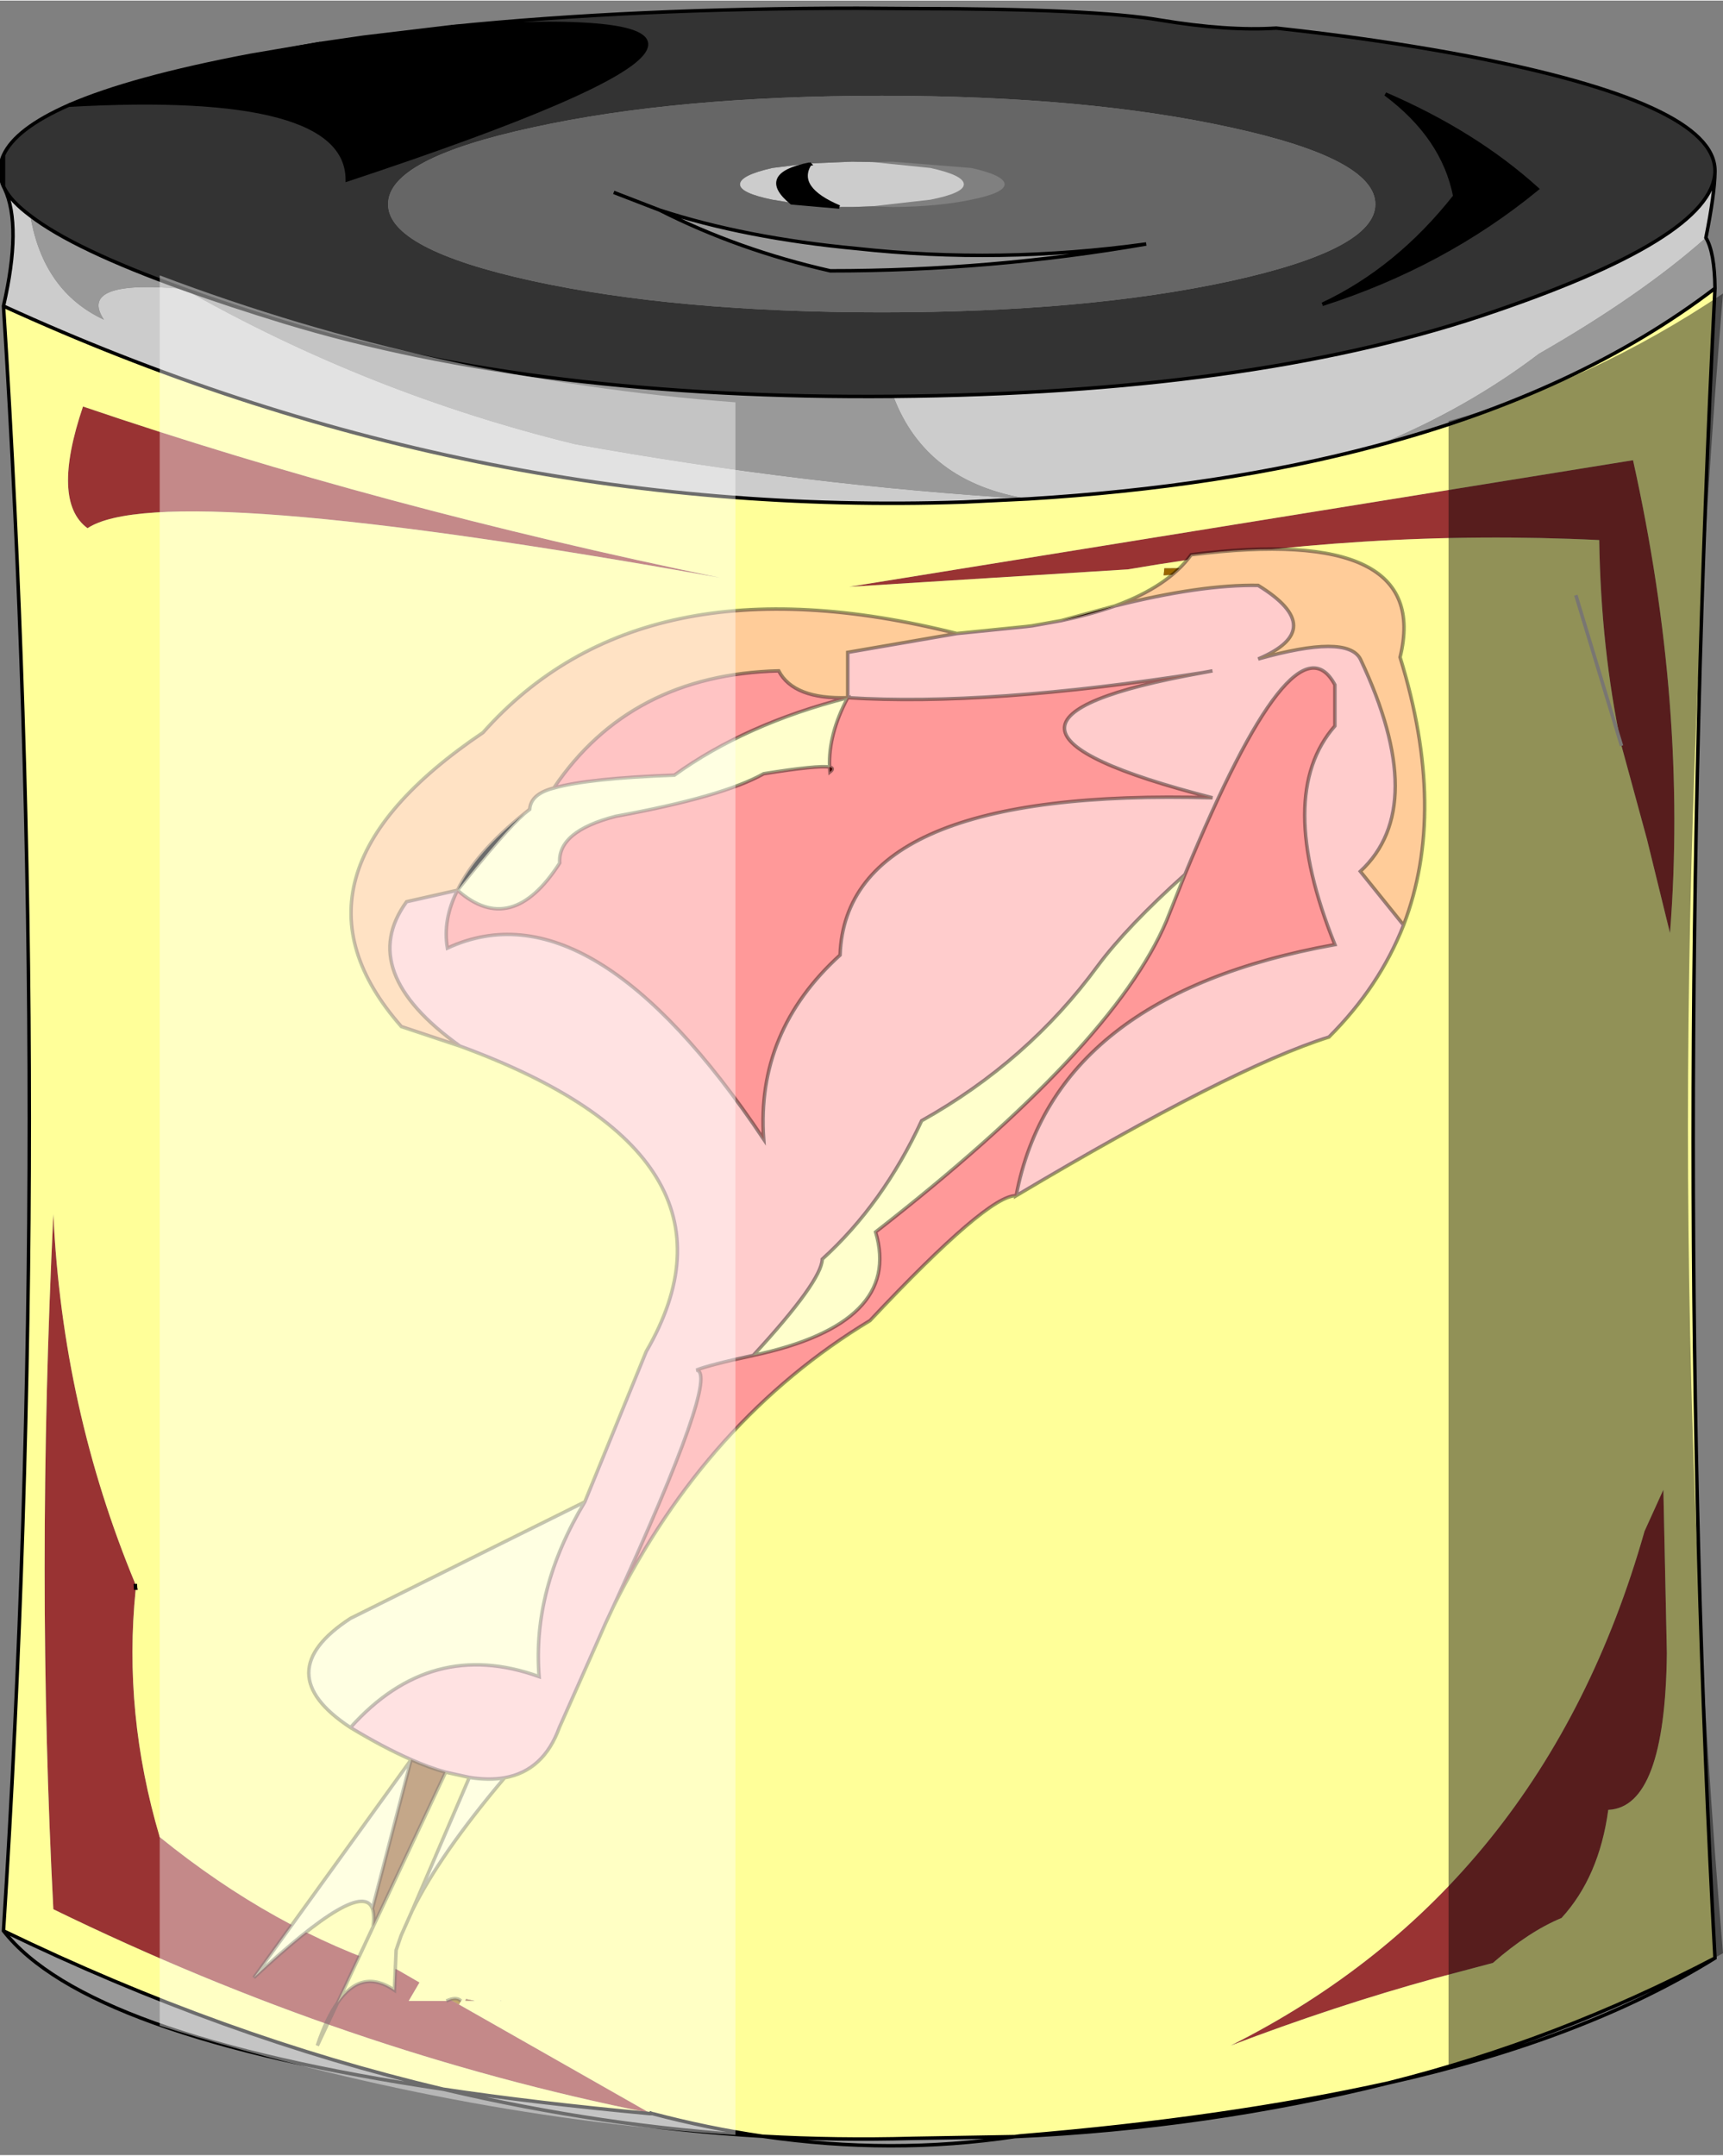 <svg width="247" height="309" viewBox="227.25 -48.4 247.05 308.9" xmlns="http://www.w3.org/2000/svg" xmlns:xlink="http://www.w3.org/1999/xlink"><rect x="227.25" y="-48.4" width="247.05" height="308.9" fill="#808080" stroke="none"/><defs><g id="a"><path d="m273.2-42.25 6.2-.9 12.55-1.5q62.65-3.75-14.9 21.95 0-12.95-39.95-10.7 18.05-5.75 36.1-8.85m74.4 23.45-6.85-.6q-4.95-4.05 2.6-5.55-2.1 3.45 4.25 6.15m69.25 13.95q10.75-5.05 19-15.5Q434.2-28.8 425.9-35q12.85 5.55 21.75 13.6-13.35 10.95-30.8 16.55M299.15 238.4H299l.05-.05.1.05"/><path d="M227.75-26.25q1.75-3.8 9.35-7.15 8.95-3.9 26.1-7.15l10-1.7q-18.05 3.1-36.1 8.85 39.95-2.25 39.95 10.7 77.55-25.7 14.9-21.95 26.15-2.65 58.25-2.65l7.75.05q26 0 35.65 1.65 9.65 1.6 16.65 1.15 14.35 1.55 26.9 3.9 36 6.85 36 16.55v.15q-.3 9.6-33.65 20.7-33.4 11.05-84.15 11.5T268.05-2.3q-8-2.45-14.4-4.75-15.75-5.65-22.05-10.5-2.75-2.05-3.7-3.9l-.15-.3v-4.5m55.15 7.05q-.05 6.45 20.7 11 20.7 4.5 50.1 4.5 29.35 0 50.05-4.5 20.7-4.55 20.7-11 0-6.5-20.7-11-20.7-4.55-50.05-4.55-29.4 0-50.1 4.55-20.75 4.5-20.7 11M416.85-4.85q17.45-5.6 30.8-16.55-8.9-8.05-21.75-13.6 8.3 6.2 9.95 14.65-8.25 10.45-19 15.5" fill="#333"/><path d="M473.15-23.85q-.05 3.2-1.3 9.45-9.3 8.25-23.95 16.65-10.4 7.9-23.35 13.2-22.15 5.9-49.85 7.6l-9.3.45q-71 2.4-137.65-28.1 2.65-11.55.15-16.85.95 1.85 3.7 3.9 1.85 10.85 10.55 14.9-3.85-5.8 11.5-4.4 26.4 15 56.05 22.25 33.1 5.95 65 7.85-14.7-2.35-19.35-14.7 50.75-.45 84.15-11.5 33.35-11.1 33.65-20.7m-132.4 4.45-2.75-.45q-4.65-.95-4.65-2.2 0-1.3 4.65-2.35l5.25-.65h.1l6.05-.25 2.9.05 8.35.85q4.8 1.05 4.8 2.35 0 1.25-4.8 2.2l-8.35.95-2.9.1h-1.8q-6.35-2.7-4.25-6.15-7.55 1.5-2.6 5.55m2.6-5.65v.1l-.1-.1.1.1v-.1" fill="#ccc"/><path d="M471.85-14.4q1.25 2.1 1.3 7.25-19.5 14.9-48.6 22.6 12.95-5.3 23.35-13.2 14.65-8.4 23.95-16.65m-99.1 272.25q-17.65 2.65-36.15-.05-22.95-1.35-45.8-6.75-51.25-7.6-63.05-22.7 31.5 15.25 63.05 22.7 13.4 2 29.6 3.5h.4q7.95 2.1 15.8 3.25 10.7.6 21.5.3l14.65-.25m1.95-234.8q-31.9-1.9-65-7.85-29.65-7.25-56.05-22.25-15.35-1.4-11.5 4.4-8.7-4.05-10.55-14.9 6.3 4.85 22.05 10.5 6.4 2.3 14.4 4.75 36.55 11.1 87.3 10.65Q360 20.7 374.7 23.05m-52.85-41.4q12.25 4 28.2 5.5 20.55 2.25 41.55-.65-22.15 3.85-45.3 3.85-13.2-3-24.45-8.7" fill="#999"/><path d="m321.85-18.35-6.6-2.55 6.6 2.55q11.25 5.7 24.45 8.7 23.15 0 45.3-3.85-21 2.9-41.55.65-15.95-1.5-28.2-5.5m-38.95-.85q-.05-6.5 20.7-11 20.7-4.55 50.1-4.55 29.35 0 50.05 4.55 20.7 4.5 20.7 11 0 6.45-20.7 11-20.7 4.5-50.05 4.5-29.4 0-50.1-4.5-20.75-4.55-20.7-11m69.4-6.05-2.9-.05-6.05.25h-.1l-5.25.65q-4.65 1.05-4.65 2.35 0 1.25 4.65 2.2l2.75.45 6.85.6h1.8l2.9-.1 2.95.1q6.55-.05 11.25-1.05 4.75-.95 4.8-2.2-.05-1.3-4.8-2.35l-11.25-.9-2.95.05" fill="#666"/><path d="m320.55 254.5.25.05h-.1l-.15-.05" fill="#900"/><path d="M459.75 58.45q-2.95-13.8-3.2-29.5-33.75-1.65-67.55 4.2l-40 2.5L461.4 17.5q7.85 35.35 5.3 67.8l-3.3-13.45-3.65-13.4m6 106.65.5 23.45q-.25 22.1-8.4 22.45-1.3 9.6-6.7 15.5-4.7 1.95-9.85 6.45l-8.3 2.2q-14.35 3.95-29.3 9.65 44.8-22.5 59.35-73.75l2.7-5.95M239.8 27.25q-5.25-3.85-.65-17.45 42.6 14.5 91.35 24.55-79.9-14.3-90.7-7.1m6.9 152.2-.05-.85.05.85q-1.8 17.7 3.45 35.45 16.35 13.25 34.05 19l3.2 1.85-1.55 2.65h5.4l.5-.2 1.3.7 27.35 15.55q-43.35-8.65-85.5-29.2-2.5-47.9 0-99.65 1.3 27.85 11.75 53l.4.85h-.35" fill="#933"/><path d="M473.15-7.15q-6.25 124.65 0 239.4-22.65 11.85-46.8 17.9-23.25 5.15-52.85 7.6l-.75.1-14.65.25q-10.8.3-21.5-.3-7.85-1.15-15.8-3.25l-.25-.05-.05-.05h-.1l-27.35-15.55.3-.5q-.55-.55-1.6-.2l-.5.2h-5.4l1.55-2.65-3.2-1.85q-17.7-5.75-34.05-19-5.25-17.75-3.45-35.45h.35l-.4-.85q-10.45-25.15-11.75-53-2.5 51.75 0 99.65 42.15 20.55 85.5 29.2v.1q-16.2-1.5-29.6-3.5-31.55-7.45-63.05-22.7 7.4-116.45 0-232.95Q294.4 25.9 365.4 23.5l9.3-.45q27.7-1.7 49.85-7.6 29.1-7.7 48.6-22.6m-66.35 40.1-12.6.05-.1 1 12.7-.8v-.25m52.95 25.5 3.65 13.4 3.3 13.45q2.55-32.45-5.3-67.8L349 35.65l40-2.5q33.8-5.85 67.55-4.2.25 15.7 3.2 29.5l-6.55-21.6 6.55 21.6m6 106.65-2.7 5.95Q448.5 222.3 403.7 244.8q14.95-5.7 29.3-9.65l8.3-2.2q5.15-4.5 9.85-6.45 5.4-5.9 6.7-15.5 8.15-.35 8.4-22.45l-.5-23.45M239.8 27.25q10.8-7.2 90.7 7.1Q281.75 24.3 239.15 9.8q-4.6 13.6.65 17.45m59.35 211.15-.1-.05-.05.05h.15m-3.85 0-1.25-.3-.05.3h1.3" fill="#ff9"/><path d="M295.3 238.4H294l.05-.3 1.25.3" fill="#963"/><path d="M406.8 32.95v.25l-12.7.8.1-1 12.6-.05M293.05 238.9l-1.3-.7q1.05-.35 1.6.2l-.3.5m27.35 15.55h.1l.05.05.15.05h-.3v-.1" fill="#960"/><path d="m273.2-42.25 6.2-.9 12.55-1.5m23.3 23.75 6.6 2.55q12.25 4 28.2 5.5 20.55 2.25 41.55-.65-22.15 3.85-45.3 3.85-13.2-3-24.45-8.7m-48.65-23.9q-18.05 3.1-36.1 8.85 39.95-2.25 39.95 10.7 77.55-25.7 14.9-21.95M347.6-18.8l-6.85-.6q-4.95-4.05 2.6-5.55l-.1-.1m.1.1v-.1m0 .1q-2.1 3.45 4.25 6.15m69.25 13.95q17.45-5.6 30.8-16.55-8.9-8.05-21.75-13.6 8.3 6.2 9.95 14.65-8.25 10.45-19 15.5M246.65 178.6l.05.85m73.7 75h.1l.05.05.25.05m-.25-.05.15.05" fill="none" stroke="#000" stroke-width=".5"/><path d="M227.75-21.75q-.5-1.1-.5-2.25t.5-2.25q1.75-3.8 9.35-7.15 8.95-3.9 26.1-7.15l10-1.7m18.75-2.4q26.15-2.65 58.25-2.65l7.75.05q26 0 35.65 1.65 9.65 1.6 16.65 1.15 14.35 1.55 26.9 3.9 36 6.85 36 16.55v.15q-.05 3.2-1.3 9.45 1.25 2.1 1.3 7.25-6.25 124.65 0 239.4-18.7 11.6-46.8 17.9-25.95 6.45-53.6 7.7-17.65 2.65-36.15-.05-22.95-1.35-45.8-6.75-51.25-7.6-63.05-22.7 7.4-116.45 0-232.95 2.65-11.55.15-16.85l-.15-.3v-4.5m3.85 8.7q-2.75-2.05-3.7-3.9m3.7 3.9q6.3 4.85 22.05 10.5 6.4 2.3 14.4 4.75 36.55 11.1 87.3 10.65t84.15-11.5q33.35-11.1 33.65-20.7m-48.6 39.3q29.1-7.7 48.6-22.6M227.75-4.6Q294.4 25.9 365.4 23.5l9.3-.45q27.7-1.7 49.85-7.6m-51.8 242.4.75-.1q29.6-2.45 52.85-7.6 24.15-6.05 46.8-17.9m-152.35 22.3q7.95 2.1 15.8 3.25 10.7.6 21.5.3l14.65-.25m-51.95-3.3h-.4q-16.2-1.5-29.6-3.5-31.55-7.45-63.05-22.7" fill="none" stroke="#000" stroke-width=".5"/><path d="m459.75 58.45-6.55-21.6" fill="none" stroke="#d4d0c8" stroke-width=".5"/><path d="m291.75 238.2-.5.2m.5-.2q1.05-.35 1.6.2" fill="none" stroke="#000" stroke-opacity=".4" stroke-width=".5"/><path d="M372.95 122.95q5.45-28.75 45.7-36-8.65-21.45 0-31.35v-5.9q-5.8-10.85-21.5 27.2-8.3 7.45-12.5 13.1-10.05 13.7-25.25 22.2-5.55 11.95-14.25 19.85-.1 3.15-9.9 13.8-6.3 1.35-8.15 2.1 3.5.35-11.9 33.9l-1.1 2.35-.2.45-1.1 2.5-5.35 12.05q-2.25 6.2-7.85 7.2-2.25.4-5.05-.05l-3.4-.75q-2.35-.65-4.95-1.8-4-1.75-8.7-4.6 11.55-12.9 27.05-7.3-1-12.5 6.55-25.05l7.7-18.85 1.1-2.7q16.3-28.05-26.7-43.8-14.95-10.7-7.65-20.7l7.3-1.65q-2.15 4.25-1.45 8.3 20.6-9.55 45.35 27.4-1.1-15.45 10.95-26.4.85-24.05 53.4-22.55-41.75-10.7-1.35-17.95-30.85 4.85-50.95 3.6v-6.5l15.65-2.7 9.9-1 .85-.1 4.2-.75q4.25-.9 7.7-2.1 12.4-3.1 20.55-2.95 10.15 6.25 0 10.55 12.75-3.6 14.65 0 10 21.15 0 30.45l6.2 7.7q-3.45 8.8-10.7 16.05-14.1 4.45-44.85 22.75M401.1 47.7l-1.35.25 1.35-.25" fill="#fcc"/><path d="M397.15 76.9q15.7-38.05 21.5-27.2v5.9q-8.65 9.9 0 31.35-40.25 7.25-45.7 36-4-.15-20.95 17.9-23.4 14.15-36.8 41 15.4-33.55 11.9-33.9 1.85-.75 8.15-2.1 21.45-4.6 17.55-17.7 34.05-26.55 41.7-44.6l2.65-6.65M348.8 51.55q20.1 1.25 50.95-3.6-40.4 7.25 1.35 17.95-52.55-1.5-53.4 22.55-12.05 10.95-10.95 26.4Q312 77.9 291.4 87.45q-.7-4.05 1.45-8.3 7.75 6.85 14.65-3.9-.3-4.55 8.05-6.7 15.35-2.8 21.2-6.1 7.85-1.25 9.45-.95-.2-4.7 2.6-9.95-14.65 3.75-24.85 11.1-12.35.45-17.3 1.85 10.95-16.25 32.25-16.8 2.15 4.1 9.9 3.85m-2.6 9.95.05.7q.7-.55-.05-.7" fill="#f99"/><path d="m428.5 84.15-6.2-7.7q10-9.3 0-30.45-1.9-3.6-14.65 0 10.15-4.3 0-10.55-8.15-.15-20.55 2.95 7.65-2.8 10.95-7.35Q432.7 26.7 428 45.75q6.8 22 .5 38.4m-64.05-41.8-15.65 2.7v6.5q-7.75.25-9.9-3.85-21.3.55-32.25 16.8-3.3.85-3.45 3.05l-.75.6q-7 5.65-9.6 11l-7.3 1.65q-7.3 10 7.65 20.7l-8.4-2.8q-18.9-21.5 11.7-42.15 22.7-25.6 67.95-14.2" fill="#fc9"/><path d="M387.1 38.4q-3.45 1.2-7.7 2.1l7.7-2.1" fill="#300"/><path d="m302.45 68.15.75-.6q.15-2.2 3.45-3.05 4.95-1.4 17.3-1.85 10.2-7.35 24.85-11.1-2.8 5.25-2.6 9.95-1.6-.3-9.45.95-5.85 3.3-21.2 6.1-8.35 2.15-8.05 6.7-6.9 10.75-14.65 3.9 6.8-8.55 9.6-11m32.8 77.7q9.8-10.65 9.9-13.8 8.7-7.9 14.25-19.85 15.2-8.5 25.25-22.2 4.2-5.65 12.5-13.1l-2.65 6.65q-7.65 18.05-41.7 44.6 3.9 13.1-17.55 17.7m-40.7 60.5q2.8.45 5.05.05-9.3 11-13.25 19.05l8.2-19.1m-8.35-2.55-5.55 21.35q-1.65-4.4-17 9.9l22.55-31.25m-8.7-4.6q-11.95-7.85 0-15.65l33.6-16.7q-7.55 12.55-6.55 25.05-15.5-5.6-27.05 7.3" fill="#ffc"/><path d="M346.2 61.5q.75.15.05.7l-.05-.7" fill="#600"/><path d="M302.45 68.15q-2.8 2.45-9.6 11 2.6-5.35 9.6-11"/><path d="M286.2 203.8q2.6 1.15 4.95 1.8l-10.4 22.15q.2-1.65-.1-2.6l5.55-21.35" fill="#963"/><path d="m291.15 205.6 3.4.75-8.2 19.1-1.6 3.6-.7 2.05-.25 5.75q-4.7-3.2-8.15 1.8l5.1-10.9 10.4-22.15" fill="#ff9"/><path d="M397.15 76.9q15.7-38.05 21.5-27.2v5.9q-8.65 9.9 0 31.35-40.25 7.25-45.7 36 30.75-18.3 44.85-22.75 7.25-7.25 10.7-16.05l-6.2-7.7q10-9.3 0-30.45-1.9-3.6-14.65 0 10.15-4.3 0-10.55-8.15-.15-20.55 2.95-3.45 1.2-7.7 2.1l-4.2.75-.85.1-9.9 1-15.65 2.7v6.5q20.1 1.25 50.95-3.6l1.35-.25m27.4 36.45q6.3-16.4-.5-38.4 4.7-19.05-29.95-14.7-3.3 4.55-10.95 7.35l-7.7 2.1m-86.55 38.65q-2.15 4.25-1.45 8.3 20.6-9.55 45.35 27.4-1.1-15.45 10.95-26.4.85-24.05 53.4-22.55-41.75-10.7-1.35-17.95m-93.1 16.55q-3.3.85-3.45 3.05l-.75.6q-2.8 2.45-9.6 11 7.75 6.85 14.65-3.9-.3-4.55 8.05-6.7 15.35-2.8 21.2-6.1 7.85-1.25 9.45-.95-.2-4.7 2.6-9.95-14.65 3.75-24.85 11.1-12.35.45-17.3 1.85 10.95-16.25 32.25-16.8 2.15 4.1 9.9 3.85m-2.6 9.95q.75.15.05.7l-.05-.7m50.95 15.4q-8.3 7.45-12.5 13.1-10.05 13.7-25.25 22.2-5.55 11.95-14.25 19.85-.1 3.15-9.9 13.8 21.45-4.6 17.55-17.7 34.05-26.55 41.7-44.6l2.65-6.65m-104.3 2.25q2.6-5.35 9.6-11m62-25.8q-45.25-11.4-67.95 14.2-30.6 20.65-11.7 42.15l8.4 2.8q-14.95-10.7-7.65-20.7l7.3-1.65M277.5 199.2q4.7 2.85 8.7 4.6 2.6 1.15 4.95 1.8l3.4.75q2.8.45 5.05.05 5.6-1 7.85-7.2l5.35-12.05 1.1-2.5.2-.45 1.1-2.35q15.4-33.55 11.9-33.9 1.85-.75 8.15-2.1M286.2 203.8l-5.55 21.35q.3.95.1 2.6l10.4-22.15m19.95-38.75-33.6 16.7q-11.95 7.8 0 15.65 11.55-12.9 27.05-7.3-1-12.5 6.55-25.05l7.7-18.85 1.1-2.7q16.3-28.05-26.7-43.8m22 80.35q13.4-26.85 36.8-41 16.95-18.05 20.95-17.9m-86.6 102.5-1.6 3.6-.7 2.05-.25 5.75q-4.7-3.2-8.15 1.8l-2.9 6.15q1.3-3.9 2.9-6.15l5.1-10.9m5.45-23.95-22.55 31.25q15.35-14.3 17-9.9m13.9-18.8-8.2 19.1q3.95-8.05 13.25-19.05" fill="none" stroke="#000" stroke-opacity=".4" stroke-width=".5"/><path d="M332.7 257.6q-39.8-2.4-82.55-15.65V-9q39.6 15 82.55 18.2v248.4" fill="#fff" fill-opacity=".424"/><path d="M434.95 247.7V11.9Q455.6 6.15 474.3-6.4q-10.05 119.95 0 237.95-16.85 9.65-39.35 16.15" fill-opacity=".431"/></g></defs><use xlink:href="#a"/></svg>
